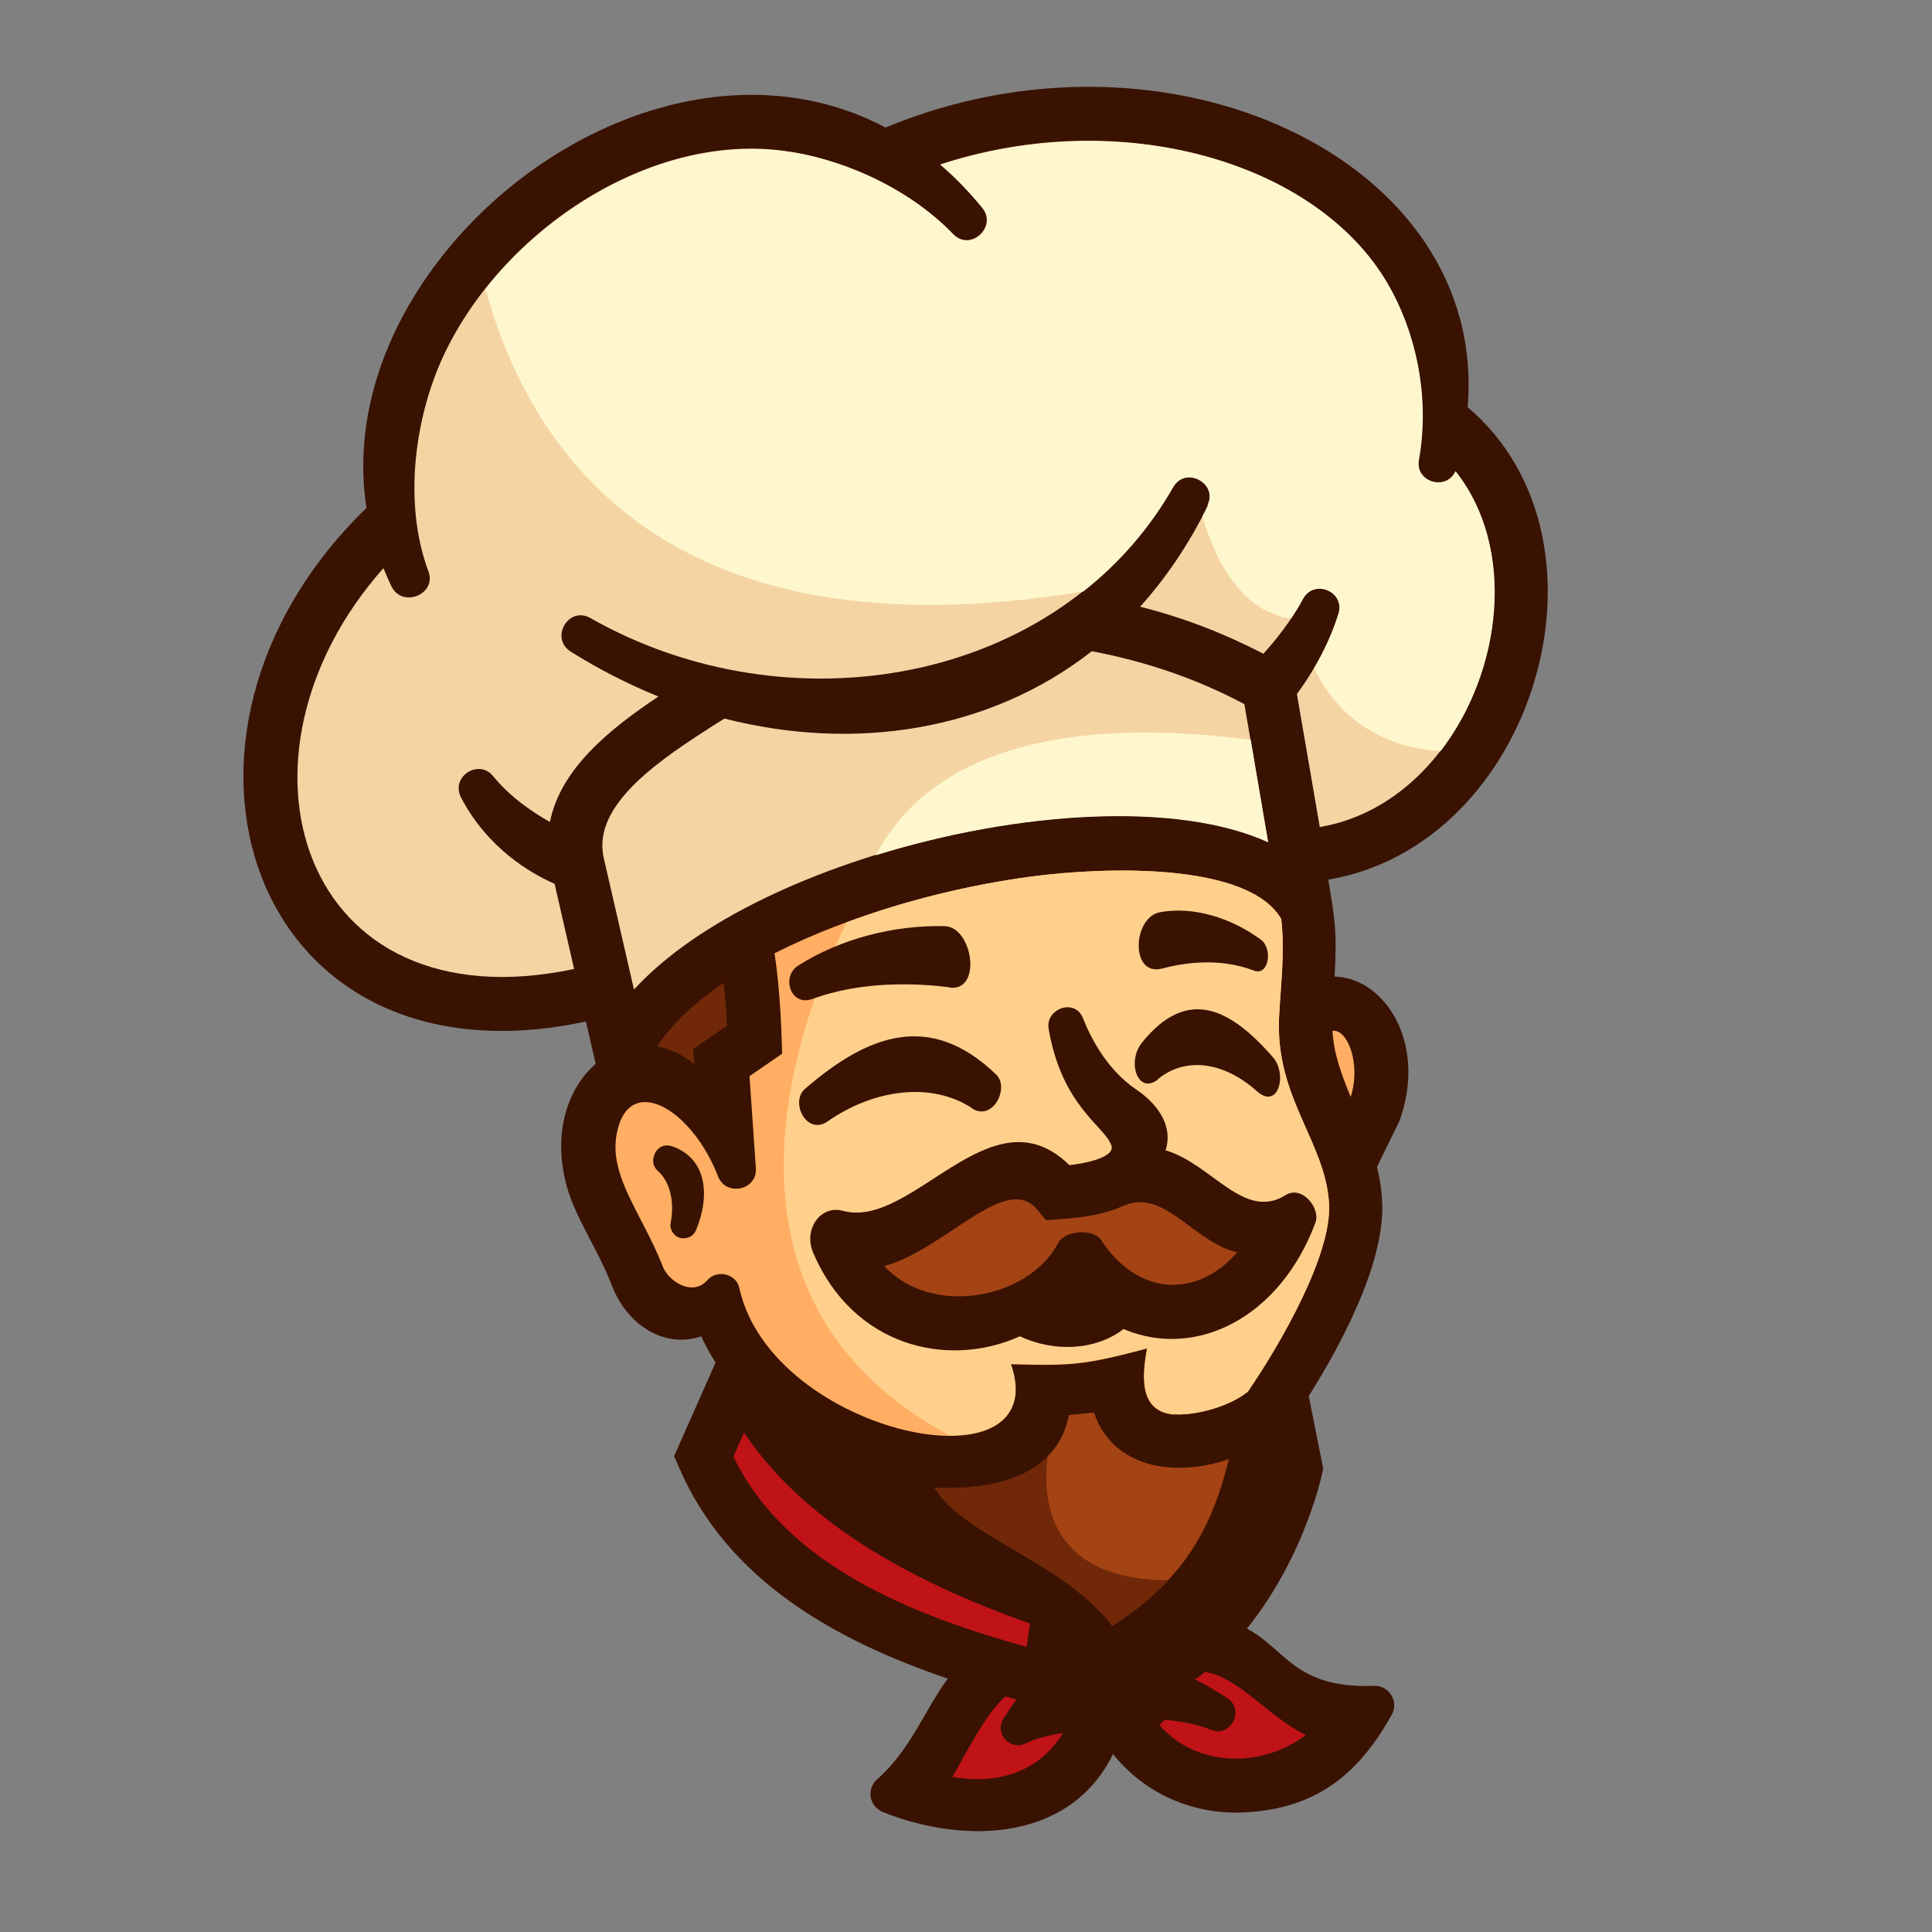 <?xml version="1.0" encoding="UTF-8"?>
<svg id="Layer_1" xmlns="http://www.w3.org/2000/svg" version="1.1" xmlns:serif="http://www.serif.com/" xmlns:xlink="http://www.w3.org/1999/xlink" viewBox="0 0 456 456">
  <rect x="0" y="0" width="456" height="456" fill="#808080" stroke="none"/>
  <!-- Generator: Adobe Illustrator 29.3.0, SVG Export Plug-In . SVG Version: 2.1.0 Build 146)  -->
  <defs>
    <style>
      .st0 {
        fill: #702808;
      }

      .st1 {
        fill: #f5d4a4;
      }

      .st2 {
        fill: #391202;
      }

      .st3 {
        fill: #a44314;
      }

      .st4 {
        fill: #ffae63;
      }

      .st5 {
        fill: #c01317;
      }

      .st6 {
        fill: #ffd08c;
      }

      .st7 {
        fill: #fef7ce;
      }
    </style>
  </defs>
  <path class="st2" d="M315.1,230.5c11.9.4,21.8,15.9,15.2,34.1l-5.3,10.8c.6,2.5,1.1,5.2,1.2,8.1.8,13.3-8.3,31.7-17.3,46l3.4,17.1c0,.4-4,20.4-18,37.8,9.1,4.7,11.2,14.2,30,13.5,3.6-.1,5.9,3.7,4.2,6.8-7.4,13.2-17.1,22.4-35.4,23.1-11.5.4-22.8-4.3-30.4-13.8-9.9,20.3-34.4,21.6-54.3,13.7-3.2-1.3-4-5.4-1.4-7.7,8-7.1,11.3-16.5,16.7-23.8-26.1-8.9-51.9-22.9-63.5-50l-1.1-2.5,9.8-22.1c-1.3-2-2.4-4.1-3.4-6.2-8.8,3-17.5-2.8-21-11.8-3.4-8.8-8.6-16-10.7-23.5-3.5-12.6.2-23.3,6.8-29l-2.3-10c-79.4,17-107.4-67.4-51.8-121.2-3-19.3,3.1-38.8,14.7-55.2,24.1-34.2,70.8-54.2,107.8-34.6,67.1-27.8,142.3,7.9,137.4,66,37.3,31.6,15.8,103.4-32.9,111.5,1.6,9.6,2.1,12.3,1.5,22.8h0Z"/>
  <path class="st0" d="M170.9,231.9c-6.9,4.7-12.4,9.8-15.8,15.1,3,.5,6,1.9,8.8,4.2l-.3-3.6,8-5.5c-.1-2.6-.4-6.3-.8-10.2h.1Z"/>
  <path class="st1" d="M149.7,233.5c29.8-32.6,113.2-51.4,149.6-34.8l-5.6-32.5c-11.2-6-23.4-10.1-36-12.5-24.3,19-56.2,23.7-86.7,15.9l-1.8,1.1h0c-12.8,8.2-29.6,19-26.7,31.8l7.1,30.9h0Z"/>
  <path class="st7" d="M206.6,201.9c33.5-10.4,71.2-12.9,92.7-3.1l-4.1-24.2c-55.8-7.1-79.1,9.3-88.5,27.3h0Z"/>
  <path class="st4" d="M277.1,333.8c4.4.3,10.3-1.2,17.4-5.3,8.2-12,19.8-32.5,19.2-44.3-.8-14.7-12.8-25.1-11.8-44.3.4-7.4,1.4-15.4.5-23-7.7-13.3-41.1-12.4-59.1-10-20.6,2.8-42.7,9.1-60.5,18.1,1.5,9.6,1.7,20.4,1.8,23.7l-7.7,5.3,1.5,21.7c.4,5.2-7,6.8-8.9,2-6-15.4-19.3-23.3-23.2-12.8-4.1,11.3,5,20.7,10.2,34.2,1.3,3.2,6.9,7.1,10.5,3,2.2-2.5,6.8-1.5,7.5,1.9,7.6,34.7,74.6,48.6,64,18,14.7.4,17.3.2,32.2-3.7-1.2,6.6-1.9,14.9,6.4,15.6h0Z"/>
  <path class="st6" d="M277.1,333.8c5.2.4,13.3-1.9,17.4-5.3,8.2-12,19.8-32.5,19.2-44.3-.8-14.7-12.8-25.1-11.8-44.3.4-7.4,1.4-15.4.5-23-7.7-13.3-41.1-12.4-59.1-10-14.4,1.9-29.6,5.6-43.5,10.8-11.4,23.3-36.2,88.6,24.3,121.1,11.1,0,18.6-5.1,14.5-16.9,14.7.4,17.3.2,32.2-3.7-1.2,6.6-1.9,14.9,6.4,15.6h-.1Z"/>
  <path class="st0" d="M290.1,344.4c-12.9,4.4-27.5,2.1-31.9-11l-5.9.6c-1.4,7.5-7.6,18.1-31.8,17.1,6.5,11.3,31,17.9,42,32.7,16.4-10.4,23.5-22.5,27.6-39.4h0Z"/>
  <path class="st3" d="M290.1,344.4c-12.9,4.4-27.5,2.1-31.9-11l-5.9.6c-.6,3.1-1.9,6.6-5,9.7-1.4,10.6.3,29,28.3,29.3,7.5-8,11.6-17.2,14.4-28.7h.1Z"/>
  <path class="st5" d="M242.3,388.7l.8-5.5c-24.6-8.7-52.3-22.3-67.5-45.1l-2.5,5.7c12.6,26,43,37.6,69.2,44.9h0Z"/>
  <path class="st5" d="M237.3,400.4c-4.7,4.1-9.5,13.8-12.5,19,11.5,2,20.8-1.7,26.1-10.4-3.2.6-6,1.1-8.8,2.5-3.6,1.8-7.4-2.3-5.3-5.8,1.2-1.9,2.3-3.5,3.1-4.6-.9-.2-1.7-.5-2.6-.7h0Z"/>
  <path class="st5" d="M282.1,396.4c2.3,1.2,4.9,2.6,7.7,4.5,4,2.7.7,9.3-3.9,7.4-3.9-1.6-8.1-2.1-11-2.4-.4.4-.8.9-1.3,1.2,8.8,10.1,24.2,10.3,34.6,2.4-8.7-4.2-15.6-13.5-23.8-14.9-.7.6-1.4,1.2-2.2,1.7h-.1Z"/>
  <path class="st4" d="M318.8,258.9c2.5-7.9-.8-16.1-4.3-15.6.3,5.5,2.2,10.5,4.3,15.6Z"/>
  <path class="st1" d="M285.1,119.3c-4.5,9.2-9.9,17.1-16,23.9,10.3,2.6,19.6,6.2,29.1,11.1,2.8-3.1,6.6-7.8,9.3-12.9,2.6-4.9,10.1-1.8,8.4,3.5-2.6,8.4-7.2,15.4-9.8,18.9l5.4,31.4c35.6-6,53.3-57.1,32-84-2.2,4.8-9.6,2.5-8.7-2.7,2.8-15.6-1.1-31-7.4-41.7-16.7-28.6-62.7-42-105.5-28,3.5,3,6.8,6.4,9.9,10.2,3.7,4.5-2.8,10.5-6.9,6.2-11.1-11.5-27.3-18-39.8-19.6-31.8-4.3-66.4,18.7-80.3,48.1-6.9,14.6-9.7,35-3.7,51.1,2.1,5.5-6.2,8.8-8.7,3.6-.7-1.4-1.3-2.9-1.9-4.3-39.5,44.5-19.7,108.3,45,94.6l-4.6-20.1c-5.5-2.4-15.8-8.3-22.1-20.4-2.5-4.9,4.2-9.2,7.6-5,3.9,4.8,9.1,8.4,13.4,10.8,2.5-12.6,14.2-22,25.6-29.6-7.1-2.9-14-6.4-20.7-10.6-5-3.2-.5-10.9,4.7-7.9,46.6,26.5,110.4,16,137.5-31,2.9-5.1,10.7-.9,8.1,4.3h.1Z"/>
  <path class="st7" d="M285.1,119.3c-.4.9-.8,1.7-1.3,2.5,2.3,8.2,8.1,22.4,20.9,24.2,1-1.5,2-3,2.8-4.6,2.6-4.9,10.1-1.8,8.4,3.5-1.5,4.9-3.7,9.3-5.7,12.8,2.8,6.1,10.7,18.3,29.8,19.6,14.6-18.9,17.9-48,3.6-66-2.2,4.8-9.6,2.5-8.7-2.7,2.8-15.6-1.1-31-7.4-41.7-16.7-28.6-62.7-42-105.5-28,3.5,3,6.8,6.4,9.9,10.2,3.7,4.5-2.8,10.5-6.9,6.2-11.1-11.5-27.3-18-39.8-19.6-25.9-3.5-53.7,11.1-70.6,32.5,10.8,39.6,43.7,87.4,141.1,71.4,8.4-6.6,15.6-14.8,21.2-24.6,2.9-5.1,10.7-.9,8.1,4.3h.1Z"/>
  <path class="st2" d="M265.3,313.6c-6.8,5.3-16.7,5.5-24.6,1.8-17,7.7-39.4,2.4-48.8-19.8-2.3-5.5,1.8-11.3,7.1-9.8,16.4,4.4,35-28.9,53.4-10.8,3-.3,11-1.7,9.9-4.7-1.5-4.4-11.7-9.2-14.8-27.5-.8-4.7,6.2-7.3,8.1-2.5,2,5.1,5.9,12.3,12.5,16.8,4.5,3,9,8.2,7,14.4,10.9,3.2,18.5,16.7,28.3,10.6,3.9-2.5,8.3,3.1,7.1,6.4-8.4,22.6-28.3,32.4-45.3,25.2h0Z"/>
  <path class="st2" d="M229.5,261.6c-9.7-6.4-23.3-4.5-34.2,3.1-4.9,3.4-8.9-4.6-5.3-7.7,14.7-12.7,29.4-18.5,45.1-3.4,3.3,3.1-.8,11.2-5.7,8h0Z"/>
  <path class="st2" d="M224,233c-7.4-.9-20.4-1.6-32.3,2.8-5.1,1.8-7.4-5.3-3.3-7.9,10.1-6.4,22.7-9.6,34.6-9.3,6.6.2,8.9,15.5,1.1,14.5h-.1Z"/>
  <path class="st2" d="M273.3,254.7c6.7-5.5,15.8-3.9,23.3,2.8,5.1,4.6,7.3-3.9,3.9-7.9-10.1-11.6-20.2-16.8-30.9-3.6-3.8,4.6-1,12.6,3.8,8.7h0Z"/>
  <path class="st2" d="M274.3,228.6c4.8-1.3,13.4-2.7,21.7.5,3.5,1.3,4.5-5.3,1.5-7.4-7.2-5.2-15.9-7.8-23.7-6.4-6.5,1.2-7.1,15.3.5,13.3h0Z"/>
  <path class="st3" d="M265.8,284.3c-5.6,2.7-11.3,3.2-18.9,3.7l-2.1-2.5c-7.3-9-22.1,9.7-36.1,13.3,11.2,12.2,34.2,7.8,41.1-5.5,1.5-2.9,8.3-3.4,10.1-.6,8.4,12.9,22.3,14.1,32.1,2.9-10.3-2.5-17-14.8-26.3-11.2h0Z"/>
  <path class="st2" d="M158.5,270.5c8.3,2.8,9.2,11.6,5.8,19.8-.4,1-1.2,1.7-2.3,1.9h0c-1.1.2-2,0-2.8-.8s-1.1-1.8-.9-2.8c.9-4.7,0-9.6-3.1-12.3-1-.9-1.3-2.3-.8-3.6l.2-.5c.7-1.5,2.3-2.2,3.8-1.7h.1Z"/>
</svg>